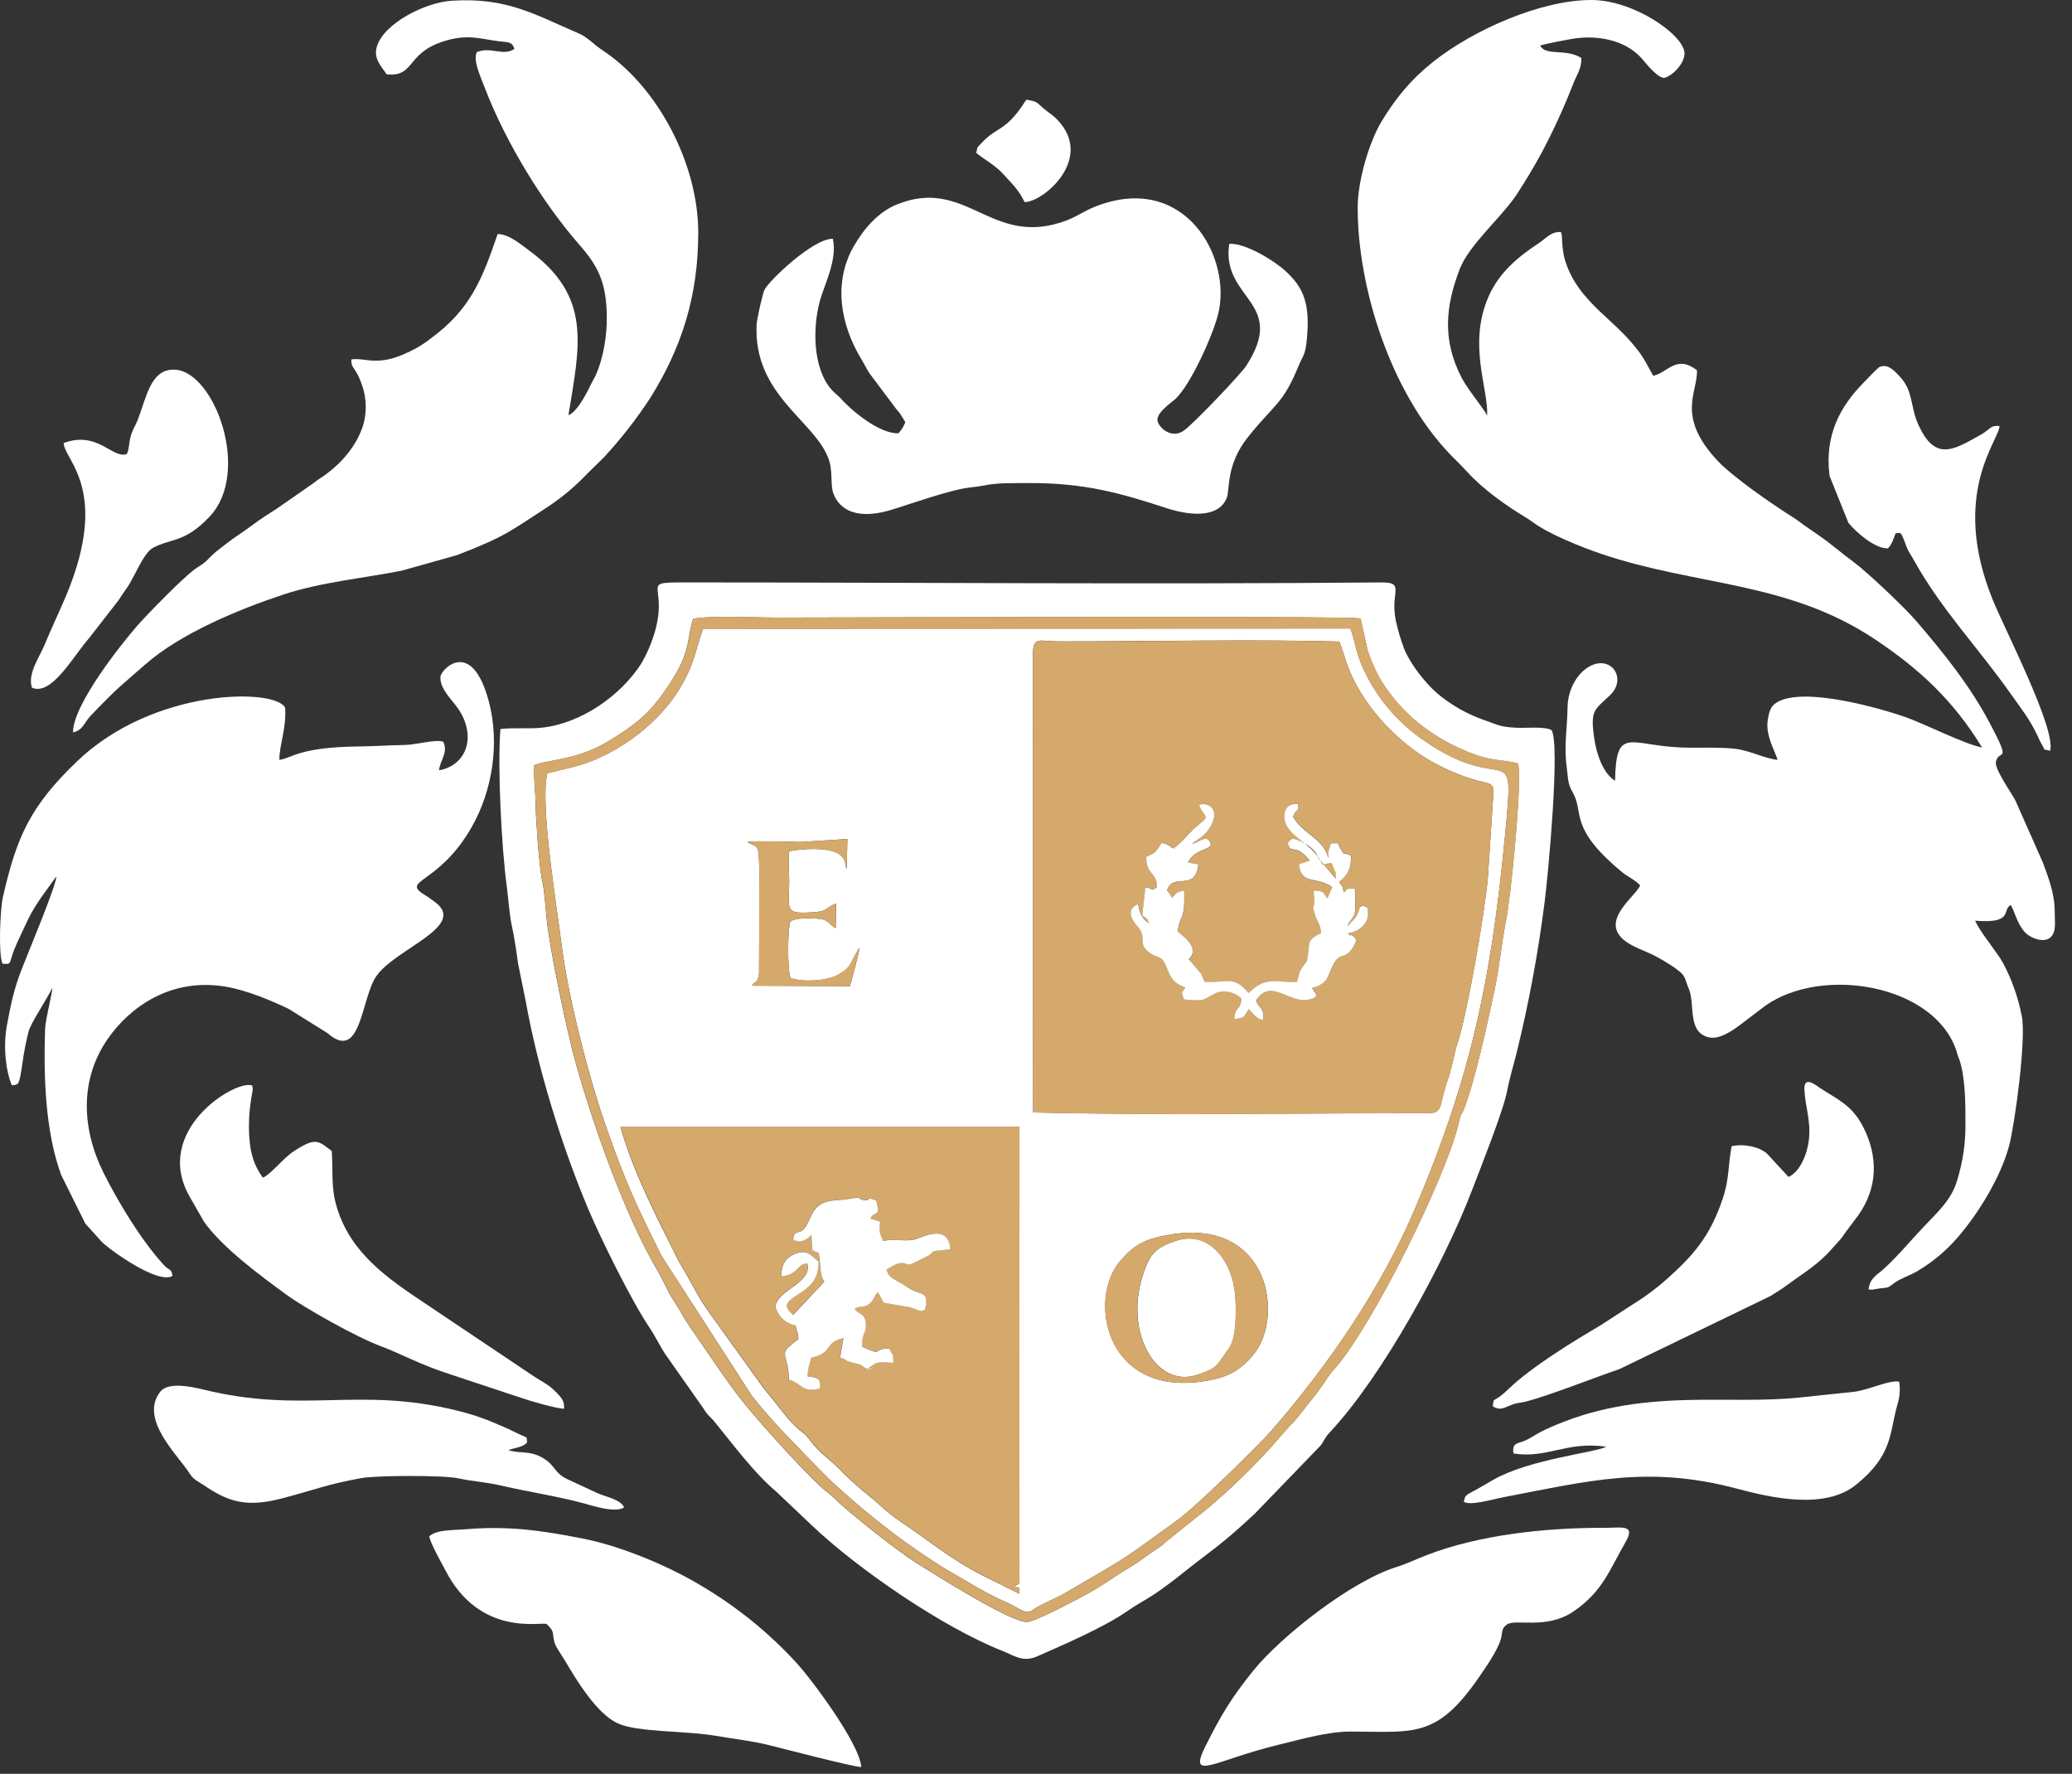 <svg width="118" height="101" viewBox="0 0 118 101" fill="none" xmlns="http://www.w3.org/2000/svg">
<rect x="0" y="0" width="118" height="101" fill="#333333" stroke="none"/>
<path fill-rule="evenodd" clip-rule="evenodd" d="M31.164 44.031C30.744 45.849 31.734 51.758 31.968 53.674C32.34 56.718 33.522 61.33 34.535 64.202C35.632 67.332 36.217 68.591 37.686 71.527L42.816 79.47C44.14 81.136 45.153 82.084 46.569 83.567C48.01 85.077 50.613 87.193 52.281 88.313C52.758 88.634 53.395 89.077 53.865 89.345C55.027 90.001 56.072 90.694 57.245 91.202C57.656 91.38 57.792 91.484 58.107 91.646C58.527 91.862 58.616 91.803 58.963 91.574C59.426 91.269 60.135 91.014 60.694 90.683C64.286 88.589 63.768 88.941 67.041 86.562C68.173 85.74 71.722 82.246 72.405 81.46C75.686 77.687 78.674 73.333 80.616 68.743C83.695 61.465 84.894 56.087 85.706 47.636C86.285 41.585 85.872 45.518 81.04 42.124C79.482 41.047 78.261 39.55 77.521 37.806C77.222 37.087 77.148 36.447 76.91 35.784L40.039 35.798C39.58 37.115 39.557 37.707 38.852 38.965C37.667 41.089 35.231 42.95 32.827 43.625L31.164 44.031ZM58.828 37.22C58.828 36.202 59.246 36.52 60.32 36.521C65.357 36.521 71.53 36.394 76.276 36.529C76.504 37.119 76.614 37.59 76.828 38.121C77.728 40.357 79.82 42.529 81.963 43.593C84.607 44.905 85.005 44.285 85.061 45.063C85.062 45.154 85.057 45.245 85.043 45.335C85.025 45.547 85.006 45.7 85 45.936L84.733 49.971C84.553 52.03 83.535 57.87 82.988 59.443C82.812 59.952 82.779 60.531 82.385 61.681C81.953 62.944 82.181 63.377 81.36 63.377C74.169 63.377 65.903 63.514 58.836 63.337L58.828 37.22ZM42.564 47.932C43.344 47.867 44.76 47.925 45.603 47.94L48.258 47.771L48.22 49.485C48.041 49.065 48.255 49.125 47.929 48.756C47.397 48.153 45.521 48.347 44.945 48.468C44.873 49.022 44.945 49.629 44.945 50.197C44.945 51.864 44.597 52.071 46.472 51.929C47.117 51.881 47.072 51.639 47.617 51.443L47.594 52.849C47.085 52.55 47.247 52.353 46.478 52.298C46.01 52.265 45.343 52.265 45.022 52.455C44.847 52.814 44.833 55.211 45.022 55.691C45.773 55.946 47.098 55.836 47.676 55.531C48.566 55.062 48.411 54.767 48.938 53.964C48.956 54.151 48.513 55.775 48.398 56.149L42.812 56.125C42.999 55.809 43.138 56.063 43.229 55.433L43.247 49.542C43.192 47.883 43.177 48.35 42.564 47.932ZM58.051 90.748L55.928 89.688C54.106 88.754 52.929 87.736 51.322 86.66C50.473 86.093 50.06 85.621 49.579 85.245C48.874 84.684 48.206 84.077 47.581 83.428L46.767 82.716C46.038 82.022 46.112 81.846 45.675 81.534C45.158 81.165 44.592 80.427 44.21 79.933C43.918 79.552 43.757 79.386 43.479 79.032L40.425 74.781C39.848 73.984 39.581 73.432 39.115 72.6L38.835 72.123C38.718 71.924 38.694 71.896 38.564 71.636C38.363 71.236 38.239 70.976 38.055 70.618C37.037 68.582 35.957 66.376 35.334 64.166H58.055L58.043 90.169C57.968 90.209 57.824 90.283 57.757 90.325C58.178 90.494 57.997 90.204 58.051 90.748ZM66.82 70.271C72.292 69.446 73.171 75.009 71.362 77.154C70.522 78.149 69.766 78.475 68.435 78.663C62.898 79.444 61.945 73.898 63.814 71.776C64.634 70.84 65.237 70.509 66.82 70.271Z" fill="white"/>
<path fill-rule="evenodd" clip-rule="evenodd" d="M77.32 11.829C77.32 16.439 79.229 22.346 82.526 25.808C82.884 26.189 83.195 26.468 83.553 26.863C84.444 27.85 85.803 28.819 86.998 29.527L87.252 29.702C88.171 30.399 90.052 31.15 91.197 31.538C96.597 33.368 101.774 33.084 106.738 36.374C109.264 38.051 111.235 39.864 112.879 42.561C111.826 42.357 109.621 41.208 108.406 40.791C107.191 40.373 102.657 39.033 101.153 40.017C100.829 40.23 100.75 40.536 100.678 40.966C100.533 41.846 101.028 42.631 101.237 43.267C100.473 43.184 99.681 42.736 98.791 42.631C97.864 42.528 96.713 42.599 95.752 42.561C92.789 42.443 92.037 41.306 91.977 44.454C91.293 44.041 90.935 42.934 90.817 42.191C90.535 40.423 90.776 40.455 91.69 39.584C92.662 38.658 91.792 37.306 90.579 37.913C89.823 38.295 89.286 39.267 89.272 40.269C89.254 41.502 89.057 42.465 89.224 43.683C89.319 44.389 89.267 44.597 89.575 45.135C90.228 46.274 89.304 47.117 92.367 49.648C92.749 49.967 92.995 50.007 93.409 50.411C93.126 51.076 91.041 52.447 92.57 53.593C93.014 53.929 93.689 54.139 94.25 54.425C94.693 54.651 95.595 55.205 95.814 55.471C96.009 55.709 96.028 55.952 96.149 56.235C96.159 56.258 96.175 56.284 96.184 56.308C96.545 57.216 96.075 58.785 97.33 59.066C97.92 59.193 98.637 58.696 99.048 58.394L100.533 57.265C103.802 54.962 110.165 56.074 111.414 59.822C111.455 59.949 111.451 59.962 111.488 60.076L111.516 60.157L111.58 60.313C111.927 61.303 111.935 62.879 111.932 63.93C111.949 65.041 111.789 66.147 111.458 67.208C111.145 68.318 110.301 69.059 109.541 69.864C108.782 70.668 108.068 71.536 107.258 72.27C106.917 72.581 106.469 72.779 106.416 73.422C106.767 73.445 106.588 73.422 106.854 73.391L107.037 73.361C107.481 73.305 107.473 73.37 107.844 73.077C108.186 72.806 108.812 72.611 109.207 72.367C110.056 71.863 110.819 71.226 111.467 70.481C112.581 69.208 113.919 67.103 114.416 65.248C114.738 64.044 115.408 59.15 115.139 57.844C114.936 56.806 114.584 55.803 114.092 54.867C113.979 54.659 113.852 54.46 113.71 54.271C113.344 53.745 112.684 52.904 112.483 52.423C114.712 52.606 113.994 51.787 114.511 51.532C114.785 51.998 114.825 52.472 115.274 53.033C115.656 53.501 117.042 54.02 117.029 52.605C117.029 52.321 117.019 52.007 117.01 51.721C116.983 50.804 116.628 49.892 116.346 49.122L114.775 45.576C114.588 45.194 113.565 43.775 113.667 43.366C113.855 42.603 114.597 43.583 113.306 41.152C112.16 38.989 110.614 37.08 109.053 35.273C108.486 34.616 106.352 32.579 105.563 32C104.87 31.491 104.255 30.949 103.654 30.536C103.327 30.311 103.008 30.09 102.683 29.861C102.48 29.717 102.391 29.633 102.174 29.494C100.909 28.705 98.676 27.151 97.816 26.234C95.409 23.666 96.715 22.317 96.638 21.075C95.453 20.184 95.006 21.202 94.152 21.399C93.629 20.47 93.597 20.291 92.847 19.428C92.307 18.808 91.794 18.38 91.138 17.757C90.221 16.886 89.483 16.008 89.117 14.783C88.961 14.259 88.95 13.422 88.944 13.383L88.893 13.208C88.325 13.185 88.044 13.573 87.635 13.844C86.424 14.64 85.36 15.543 84.776 16.879C83.578 19.62 84.768 22.097 84.692 23.661C84.519 23.285 83.605 22.204 83.248 21.522C82.128 19.382 82.316 17.449 83.128 15.328C83.659 13.941 85.531 12.354 86.379 11.068C86.972 10.154 87.298 9.608 87.807 8.676C88.477 7.415 89.072 6.115 89.589 4.784C89.808 4.235 90.07 3.907 90.062 3.305C89.18 2.737 88.037 3.216 87.712 2.596C87.887 2.516 89.376 2.233 89.677 2.19C91.008 2 92.502 2.279 93.423 3.249C93.637 3.474 93.764 3.662 93.982 3.885C94.171 4.082 94.508 4.42 94.766 4.436C95.275 4.324 95.969 3.562 95.931 3.006C95.864 1.966 93.035 0 90.627 0C87.769 0 83.916 1.681 81.581 3.548C80.344 4.537 79.513 5.555 78.698 6.882C78.008 8.017 77.32 10.224 77.32 11.829Z" fill="white"/>
<path fill-rule="evenodd" clip-rule="evenodd" d="M58.828 37.225L58.839 63.343C65.903 63.52 74.169 63.384 81.363 63.384C82.184 63.384 81.956 62.949 82.387 61.687C82.781 60.542 82.815 59.953 82.991 59.449C83.539 57.875 84.556 52.036 84.735 49.977L85.002 45.942C85.002 45.705 85.028 45.554 85.046 45.341C85.059 45.251 85.065 45.16 85.064 45.069C85.006 44.291 84.609 44.911 81.966 43.599C79.823 42.535 77.731 40.363 76.83 38.127C76.616 37.598 76.507 37.126 76.279 36.535C71.532 36.394 65.358 36.535 60.322 36.528C59.248 36.528 58.831 36.203 58.831 37.226L58.828 37.225ZM68.282 45.828C68.912 45.612 69.664 46.224 68.683 47.432C68.413 47.766 67.992 47.901 67.909 48.069C68.46 47.875 68.79 47.472 68.969 48.132C68.751 48.443 68.067 48.366 67.657 49.113L68.249 49.229C68.079 50.821 66.816 49.639 66.468 50.7L66.65 50.934C66.65 50.944 66.741 51.103 66.757 51.129C67.033 50.827 67.02 50.778 67.449 50.728C67.496 52.522 67.208 52.039 67.067 53.038C67.43 53.347 68.379 54.022 67.693 54.636C67.715 54.659 67.752 54.657 67.764 54.7C67.777 54.743 67.818 54.747 67.834 54.762L68.429 55.485C68.439 55.51 68.448 55.54 68.459 55.565L68.611 55.918C69.934 55.99 70.265 55.536 71.118 56.554C72.038 55.653 72.444 55.918 73.843 55.941C74.042 55.496 73.865 55.484 74.298 54.915C74.457 54.706 74.425 54.809 74.467 54.546C74.612 53.678 74.366 53.571 75.231 53.146C75.22 52.637 74.976 52.465 74.859 52.001C74.742 51.536 74.844 51.686 74.859 51.378C74.874 51.07 74.816 51.162 74.816 50.742C75.391 50.742 75.318 50.77 75.588 51.163C75.603 51.143 75.622 51.084 75.627 51.1L75.874 50.531C74.999 49.873 74.116 50.46 73.976 49.223L74.518 49.042C74.544 49.033 74.57 49.021 74.593 49.005C73.721 47.94 73.532 48.733 73.342 48.024C73.563 47.722 73.597 47.66 74.267 48.024C74.938 48.388 74.954 48.581 75.082 48.866L76.077 50.019C76.136 49.615 75.957 49.51 75.854 49.129L75.304 49.205C74.847 48.044 73.244 47.618 73.159 46.591C73.109 45.989 73.381 45.747 73.938 45.755C73.983 46.339 73.876 45.896 73.646 46.489C74.167 47.463 75.403 47.735 75.654 48.854C75.654 48.762 75.654 48.505 75.666 48.446L75.803 48.01C76.427 48.01 76.096 47.949 76.362 48.329C76.728 48.851 76.29 48.431 76.941 48.697C76.984 49.387 76.766 49.842 76.278 50.195C76.453 50.556 76.442 50.288 76.532 50.81C76.899 50.511 76.514 50.607 77.169 50.566C77.169 50.906 77.234 51.666 77.169 51.937C77.082 52.329 76.726 52.534 76.787 52.717C77.077 52.286 77.113 52.474 77.372 51.904C77.522 51.576 77.286 51.712 77.659 51.551C77.913 51.73 77.913 51.516 77.923 52.043C77.936 52.634 77.263 53.126 76.737 53.115C76.765 53.136 76.815 53.115 76.831 53.157C76.945 53.469 76.831 53.12 77.006 53.248C77.18 53.375 77.374 53.45 77.058 53.941C76.518 54.785 76.31 53.976 75.776 55.267C75.636 55.607 75.58 55.809 75.297 56.007C75.125 56.122 74.932 56.2 74.729 56.237C74.879 56.542 75.283 56.756 74.511 56.91C73.398 57.133 72.393 55.657 71.539 56.952C71.681 57.379 71.913 57.334 71.948 57.731C71.997 58.29 71.959 57.898 71.882 58.067C71.417 57.897 71.403 57.676 71.119 57.456C70.854 57.918 70.864 57.965 70.297 58.007C70.39 57.172 70.65 57.6 70.708 56.842L70.443 56.641C70.089 56.433 69.602 56.349 69.197 56.567C68.365 57.013 68.606 56.979 67.439 56.901C67.241 56.361 67.323 56.574 67.514 56.218C66.886 55.988 66.699 55.731 66.478 55.147C66.127 54.224 65.969 54.684 65.332 54.117C64.823 53.668 65.307 53.328 64.831 52.791C64.41 52.316 64.131 51.802 64.798 51.469C64.823 51.492 64.839 51.524 64.844 51.558C64.897 51.965 65.089 52.358 65.448 52.563C65.321 52.228 65.313 52.281 65.056 52.119L65.234 50.523C65.84 50.584 65.411 50.787 65.897 50.513C65.906 49.607 65.279 49.844 65.288 48.775L65.561 48.648C65.882 48.495 65.928 48.315 66.166 47.988C66.566 48.058 66.302 48.019 66.54 48.116C67.567 48.55 66.007 48.037 66.868 48.27C67.274 48.007 67.675 47.445 68.063 47.124C68.884 46.434 68.738 46.628 68.398 46.051C68.268 45.852 68.359 45.97 68.281 45.826L68.282 45.828Z" fill="#D5A96B"/>
<path fill-rule="evenodd" clip-rule="evenodd" d="M25.002 43.861C25.078 43.248 25.527 42.867 25.25 42.24C24.89 42.066 23.671 42.411 23.039 42.418C22.157 42.43 21.364 42.492 20.42 42.502C16.995 42.541 16.625 43.175 15.91 43.266C15.9 42.44 16.32 41.477 16.238 40.298C15.682 39.168 8.757 39.169 4.403 43.335C1.698 45.917 0.942 47.678 0.162 51.093C0.018 51.722 -0.107 54.299 0.142 54.873C0.756 54.911 0.428 54.895 0.953 53.728C1.118 53.365 1.407 52.743 1.615 52.316C2.059 51.404 2.633 50.729 3.193 49.916C3.32 50.159 1.405 54.723 1.194 55.289C0.803 56.338 0.643 57.041 0.402 58.332C0.128 59.784 0.415 61.166 0.637 61.703C0.649 61.735 0.665 61.765 0.684 61.794C1.055 61.735 1.081 61.908 1.295 60.425C1.374 59.856 1.485 59.293 1.627 58.736C1.744 58.261 2.608 57.004 2.973 56.258C3.014 56.391 2.591 58.021 2.567 58.591C2.478 61.303 2.577 64.431 3.483 66.897L4.858 69.668L5.793 70.705C6.258 71.167 8.974 73.139 9.819 72.652C9.769 72.201 9.674 72.406 9.299 71.994C8.026 70.594 6.722 68.431 5.902 66.789C4.62 64.211 4.551 61.424 6.146 59.139C7.381 57.367 9.693 55.659 12.833 56.175C14.056 56.376 15.471 56.981 16.444 57.447L18.655 58.827C20.581 60.519 20.556 56.822 21.439 55.569C22.549 53.992 26.696 52.717 24.73 51.329C24.603 51.241 24.484 51.146 24.348 51.056L24.278 51.014C22.686 50.063 24.954 50.466 26.882 47.058C28.035 45.022 28.475 42.336 27.838 39.938C26.864 36.278 25.117 38.109 25.085 38.531C25.033 39.222 25.746 39.839 26.103 40.366C27.145 41.913 26.587 43.575 25.008 43.858" fill="white"/>
<path fill-rule="evenodd" clip-rule="evenodd" d="M22.016 4.229C23.606 4.402 23.128 3.083 25.141 2.394C26.541 1.913 27.248 2.191 28.385 2.348C28.909 2.42 29.148 2.335 29.296 2.782C28.67 3.228 27.936 2.629 27.149 2.971C26.953 3.48 27.299 4.198 27.626 5.046C28.811 8.124 30.924 11.571 32.96 13.894C34.058 15.146 34.535 16.057 34.558 18.041C34.571 19.186 34.331 20.459 33.945 21.322C33.843 21.551 33.732 21.723 33.644 21.901C33.39 22.435 32.881 23.428 32.372 23.645C33.023 19.636 33.721 16.877 30.103 14.24C29.668 13.923 28.996 13.334 28.34 13.324C27.485 15.834 26.8 17.629 24.507 19.289C24.132 19.585 23.724 19.835 23.291 20.035C21.467 20.926 20.816 20.33 20.005 20.469C20.005 21.094 20.248 20.758 20.681 22.123C20.875 22.799 20.878 23.516 20.688 24.194C20.299 25.412 19.442 26.357 18.59 26.986C18.304 27.196 18.146 27.272 17.885 27.486L15.764 28.962C15.228 29.301 14.85 29.541 14.336 29.925C13.822 30.31 13.344 30.594 12.867 30.973C12.583 31.199 12.454 31.278 12.203 31.5C11.786 31.869 11.812 31.959 11.256 32.299C10.572 32.716 8.353 35.016 7.82 35.624C6.861 36.725 4.156 40.135 4.156 41.7C4.744 41.573 4.764 41.167 5.183 40.73C6.817 39.032 6.784 39.144 8.272 37.834C10.276 36.069 13.6 34.691 16.162 33.844C18.255 33.15 20.878 32.891 22.875 32.493L26.043 31.603C28.879 30.499 29.039 30.249 31.22 28.843C32.02 28.312 32.757 27.692 33.418 26.996L34.407 26.024C35.373 24.977 36.252 23.852 37.032 22.659C38.807 19.817 39.767 16.877 39.765 13.242C39.765 9.376 37.502 4.957 34.293 2.848C33.772 2.504 33.495 2.134 32.95 1.9C30.444 0.822 28.87 -0.152 25.756 0.039C24.222 0.127 21.866 1.326 21.463 2.647C21.248 3.353 21.733 3.782 22.014 4.229" fill="white"/>
<path fill-rule="evenodd" clip-rule="evenodd" d="M51.557 24.036C51.47 24.273 51.336 24.489 51.162 24.672C50.039 24.702 48.404 23.299 47.854 22.654L47.622 22.444C46.299 21.342 46.222 18.779 46.71 17.068C46.95 16.221 47.702 14.75 47.431 13.597C46.346 13.553 43.799 15.964 43.537 16.504C43.426 16.73 43.105 18.168 43.089 18.47C42.892 22.436 46.313 23.91 47.161 26.053C47.457 26.804 47.271 27.58 47.459 28.089C47.944 29.376 49.324 29.457 50.711 29.044C51.668 28.759 54.078 27.891 55.202 27.762C55.638 27.713 55.865 27.676 56.235 27.607C56.871 27.487 57.91 27.509 58.581 27.505C61.774 27.491 63.828 28.079 66.454 28.939C67.481 29.276 69.356 29.621 69.864 28.346C70.05 27.881 69.8 26.471 71.082 24.871C72.617 22.962 73.052 23.024 73.946 20.852C74.243 20.132 74.371 20.257 74.455 18.92C74.574 17.096 74.123 16.27 73.196 15.421C72.525 14.807 70.878 13.817 70.004 13.882C69.529 17.064 73.356 17.162 70.967 20.837C70.677 21.284 68.066 24.036 67.442 24.501C66.76 25.01 66.043 24.404 65.927 23.992C65.799 23.526 66.69 22.951 66.945 22.71C67.813 21.891 69.043 19.155 69.363 17.928C70.205 14.679 67.474 9.739 62.352 11.771C61.716 12.026 61.396 12.303 60.732 12.554C56.458 14.164 55.088 10.039 51.095 11.634C50.004 12.069 49.196 13.034 48.636 13.996C47.419 16.097 47.873 18.516 49.068 20.473C49.214 20.712 49.333 20.969 49.509 21.245L51.041 23.288C51.13 23.384 51.212 23.486 51.287 23.593L51.557 24.036Z" fill="white"/>
<path fill-rule="evenodd" clip-rule="evenodd" d="M28.499 41.505C28.324 43.738 28.569 48.277 28.852 50.4C28.935 51.025 29.021 52.165 29.147 52.706C29.273 53.246 29.427 54.268 29.501 54.849L29.936 56.984C30.616 60.808 31.99 65.256 33.499 68.833C34.231 70.564 35.972 74.085 36.987 75.589C37.332 76.098 37.596 76.68 37.926 77.158L40.045 80.171C40.125 80.305 40.215 80.433 40.314 80.553L40.635 80.88C41.731 82.218 42.925 83.857 44.218 84.94L46.23 86.849C48.916 89.394 53.718 92.667 57.079 93.996C57.823 94.292 58.258 94.666 59.078 94.305C60.522 93.668 62.884 92.65 64.159 91.759C64.741 91.352 65.184 91.138 65.773 90.75C66.076 90.55 66.842 89.987 67.213 89.684C68.955 88.284 69.453 88.065 71.46 86.186L75.209 82.305C75.414 82.04 75.409 81.898 75.747 81.536C78.755 78.327 82.284 71.844 83.851 67.718C84.268 66.62 85.621 63.245 85.837 62.088C85.972 61.372 86.199 60.648 86.364 59.978C87.066 57.131 87.602 54.246 87.969 51.336C88.144 50.019 88.872 42.367 88.357 41.566C87.934 41.351 86.957 41.463 86.371 41.438C85.452 41.39 85.352 41.295 84.631 41.038C83.612 40.696 82.666 40.166 81.843 39.475C81.173 38.889 80.351 37.85 79.982 36.987C79.777 36.442 79.611 35.883 79.486 35.315C79.158 33.688 80.066 33.151 78.64 33.162C65.615 33.28 51.99 33.162 38.898 33.162C36.332 33.162 38.158 33.289 37.23 36.184C37.055 36.734 36.821 37.263 36.533 37.763C35.323 39.65 33.069 41.189 30.87 41.431C30.095 41.516 29.272 41.416 28.499 41.51V41.505ZM30.398 43.588C30.93 43.27 32.74 43.333 34.514 42.282C36.343 41.193 37.186 40.501 38.395 38.517C39.328 36.989 39.129 36.285 39.471 35.237C40.419 35.035 43.064 35.166 44.186 35.166C47.408 35.166 76.708 35.055 77.482 35.216L77.881 37.01C78.052 37.536 78.267 38.047 78.525 38.537C79.034 39.412 79.678 40.202 80.434 40.876C81.226 41.575 82.118 42.152 83.08 42.589C84.949 43.454 85.454 43.182 86.454 43.48C86.687 44.636 86.034 51.093 85.761 52.447C85.506 53.736 85.379 55.151 85.084 56.504C84.726 58.159 83.992 61.608 83.348 63.203C83.338 63.227 83.324 63.254 83.314 63.277C83.304 63.3 83.287 63.325 83.277 63.347C83.267 63.368 83.25 63.394 83.24 63.416C83.178 63.543 83.24 63.346 83.141 63.642C83.11 63.732 83.064 63.981 83.034 64.1C82.293 67.068 78.274 75.299 76.035 77.904C75.99 77.955 75.943 77.997 75.876 78.077C75.524 78.504 75.272 79.01 74.631 79.77C74.249 80.226 74.033 80.591 73.552 81.085C73.233 81.413 72.816 81.913 72.421 82.358C71.283 83.618 70.061 84.799 68.763 85.893L66.404 87.781C66.277 87.886 66.218 87.953 66.109 88.036L65.396 88.523C64.537 89.174 63.893 89.481 63.223 89.951C62.744 90.277 62.248 90.578 61.737 90.851C61.219 91.131 58.909 92.36 58.475 92.354C57.491 92.34 53.209 89.63 52.168 88.978C51.15 88.341 48.339 86.135 47.481 85.276C47.209 85.002 47.087 84.964 46.832 84.728C45.989 83.95 45.114 83.004 44.466 82.297C41.763 79.344 41.513 78.75 39.265 75.513C38.97 75.088 38.71 74.571 38.348 74.022C37.985 73.474 37.839 73.016 37.475 72.396C35.566 69.184 33.709 63.87 32.742 60.355C32.271 58.643 31.328 54.156 31.139 52.388C31.084 51.879 30.996 50.606 30.884 50.175C30.709 49.473 30.521 46.679 30.502 45.848C30.5 45.117 30.389 44.129 30.397 43.584L30.398 43.588Z" fill="white"/>
<path fill-rule="evenodd" clip-rule="evenodd" d="M58.051 90.748C57.997 90.204 58.178 90.493 57.764 90.309C57.832 90.267 57.976 90.194 58.051 90.152L58.062 64.15H35.342C35.965 66.358 37.05 68.563 38.063 70.602C38.243 70.963 38.367 71.223 38.572 71.62C38.699 71.874 38.726 71.907 38.843 72.106L39.123 72.583C39.59 73.417 39.856 73.968 40.432 74.764L43.486 79.016C43.765 79.37 43.925 79.538 44.218 79.917C44.6 80.411 45.166 81.149 45.683 81.518C46.119 81.83 46.045 82.005 46.775 82.7L47.59 83.418C48.215 84.067 48.883 84.674 49.588 85.235C50.068 85.617 50.479 86.082 51.33 86.65C52.938 87.725 54.115 88.745 55.937 89.677L58.051 90.748ZM49.571 69.38L50.12 69.548C50.045 70.046 50.063 70.184 50.291 70.646C50.968 70.519 51.459 70.683 52.02 70.581C52.352 70.522 54.023 69.556 54.106 71.116C52.821 71.303 53.289 71.125 52.93 71.453L51.897 71.962C51.53 72.035 51.693 71.92 51.364 71.909C51.012 71.896 50.697 72.149 50.473 72.284C50.657 72.841 50.9 72.754 51.703 73.302C52.394 73.774 52.958 73.429 52.664 74.575C52.239 74.74 52.315 74.482 51.498 74.372L50.306 74.165L49.985 73.576C49.709 73.83 49.817 73.942 49.54 74.192C49.209 74.491 49.031 74.311 48.666 74.501C48.863 74.85 49.27 74.708 49.302 75.378C49.335 75.967 49.04 75.879 49.1 76.682C50.395 77.254 49.569 76.771 50.639 76.774C50.816 77.229 50.871 76.926 50.862 77.588C50.199 77.567 50.018 77.493 49.688 77.723C48.621 78.466 50.474 77.469 49.414 77.95C49.032 77.801 49.159 77.731 48.862 77.657C47.686 77.359 48.512 77.514 47.837 77.285L48.024 76.184C46.919 76.403 47.45 77.033 46.202 77.288C46.075 77.631 45.997 77.99 45.97 78.356C46.542 78.445 46.753 78.428 46.675 79.058C45.626 79.32 45.657 78.749 44.92 78.549C44.909 76.918 44.157 77.196 45.456 76.243C45.456 75.885 45.376 75.849 45.298 75.453C45.025 75.407 44.77 75.282 44.566 75.094C44.363 74.905 44.219 74.66 44.153 74.39C44.23 73.452 46.252 73.06 45.973 71.941C45.409 71.89 45.427 72.618 44.503 72.649C44.46 72.049 44.728 71.611 45.231 71.396C45.975 71.079 46.24 71.523 46.608 71.829C46.619 72.885 46.087 73.279 45.312 73.779C44.667 74.197 44.647 74.389 45.16 74.867L46.934 72.973C46.804 72.752 46.728 72.503 46.714 72.247C46.686 71.954 46.674 71.701 46.617 71.337C46.486 71.286 46.359 71.226 46.235 71.159L46.202 70.304C45.992 70.55 45.576 70.813 45.162 70.575C45.237 69.794 45.556 70.55 46.015 69.582C46.258 69.073 46.346 68.774 46.803 68.52C47.206 68.295 47.916 68.338 48.387 68.248C49.129 68.105 48.769 68.248 49.138 68.314C49.726 68.417 49.182 68.059 49.886 68.355C50.181 69.365 49.78 68.918 49.571 69.38Z" fill="#D5A96B"/>
<path fill-rule="evenodd" clip-rule="evenodd" d="M24.448 87.475C24.496 87.857 25.155 89.002 25.359 89.399C27.33 93.236 30.822 92.326 31.132 92.468C31.641 92.963 31.412 92.945 31.584 93.539C31.65 93.766 32.045 94.333 32.184 94.568C32.853 95.704 33.985 97.57 35.175 98.122C36.31 98.649 39.018 98.525 40.878 98.852C41.735 99.003 42.845 99.132 43.689 99.338C44.495 99.535 48.593 100.61 49.05 100.61C48.962 99.283 46.174 95.547 45.312 94.629C43.763 92.951 41.98 91.505 40.017 90.337C38.25 89.251 35.46 88.046 33.18 87.601C31.817 87.334 30.366 87.08 28.927 87.02C28.137 86.986 27.345 87.002 26.556 87.069C25.893 87.135 24.879 87.069 24.448 87.474" fill="white"/>
<path fill-rule="evenodd" clip-rule="evenodd" d="M76.891 98.592C80.482 98.592 81.789 99.017 84.193 95.547C84.584 94.983 85.281 93.992 85.476 93.317C85.579 92.956 85.484 92.724 85.825 92.491C86.309 92.158 88.058 92.791 89.576 91.775C91.284 90.629 91.691 89.324 92.582 87.789C93.17 86.771 92.335 86.996 91.392 86.992C87.987 86.978 84.216 87.397 81.25 88.545C80.699 88.759 80.076 89.054 79.523 89.225C76.939 90.03 72.928 93.19 71.363 95.136C70.114 96.689 69.531 97.663 68.653 99.42C67.622 101.483 69.168 100.223 72.822 99.341C74.029 99.05 75.584 98.593 76.894 98.593" fill="white"/>
<path fill-rule="evenodd" clip-rule="evenodd" d="M30.397 43.584C30.389 44.129 30.5 45.117 30.511 45.842C30.525 46.67 30.711 49.465 30.893 50.168C31.001 50.6 31.089 51.873 31.148 52.381C31.337 54.151 32.28 58.639 32.751 60.349C33.718 63.87 35.57 69.178 37.484 72.39C37.853 73.01 37.993 73.468 38.357 74.016C38.721 74.565 38.98 75.081 39.274 75.506C41.522 78.745 41.772 79.338 44.475 82.29C45.123 82.998 46.002 83.945 46.841 84.722C47.095 84.958 47.223 84.996 47.49 85.269C48.346 86.128 51.156 88.331 52.177 88.971C53.218 89.624 57.5 92.333 58.483 92.347C58.917 92.354 61.23 91.126 61.746 90.844C62.257 90.571 62.753 90.271 63.231 89.945C63.903 89.474 64.546 89.167 65.405 88.517L66.118 88.03C66.227 87.952 66.284 87.885 66.413 87.775L68.772 85.887C70.07 84.792 71.292 83.611 72.43 82.351C72.824 81.909 73.24 81.41 73.561 81.079C74.042 80.585 74.256 80.22 74.64 79.764C75.276 79.001 75.531 78.492 75.885 78.07C75.952 77.989 75.999 77.943 76.044 77.897C78.287 75.298 82.306 67.06 83.043 64.094C83.073 63.973 83.119 63.726 83.15 63.636C83.248 63.339 83.186 63.543 83.249 63.409C83.259 63.388 83.277 63.362 83.286 63.341C83.295 63.319 83.312 63.292 83.323 63.271C83.333 63.249 83.347 63.22 83.357 63.197C84.001 61.602 84.735 58.147 85.093 56.498C85.385 55.145 85.509 53.73 85.77 52.441C86.043 51.087 86.696 44.63 86.463 43.473C85.462 43.178 84.958 43.449 83.088 42.583C82.127 42.146 81.235 41.569 80.443 40.87C79.687 40.196 79.043 39.406 78.534 38.531C78.276 38.041 78.061 37.53 77.89 37.004L77.49 35.209C76.717 35.049 47.417 35.16 44.195 35.16C43.073 35.16 40.427 35.032 39.48 35.231C39.138 36.278 39.337 36.983 38.404 38.51C37.188 40.498 36.352 41.183 34.522 42.276C32.748 43.331 30.938 43.265 30.407 43.581L30.397 43.584ZM31.171 44.035L32.825 43.629C35.229 42.954 37.66 41.092 38.849 38.968C39.554 37.705 39.577 37.119 40.036 35.802L76.908 35.788C77.146 36.451 77.221 37.091 77.519 37.81C78.259 39.554 79.479 41.051 81.037 42.128C85.873 45.522 86.283 41.589 85.704 47.64C84.895 56.09 83.698 61.467 80.613 68.746C78.671 73.337 75.683 77.691 72.403 81.464C71.719 82.25 68.17 85.744 67.039 86.566C63.767 88.945 64.284 88.593 60.691 90.687C60.132 91.013 59.419 91.269 58.961 91.578C58.611 91.808 58.523 91.868 58.104 91.65C57.79 91.487 57.654 91.383 57.243 91.206C56.069 90.697 55.026 90.005 53.863 89.349C53.392 89.083 52.756 88.638 52.279 88.317C50.61 87.197 48.008 85.081 46.566 83.57C45.151 82.088 44.138 81.14 42.813 79.474L37.684 71.531C36.215 68.596 35.633 67.331 34.533 64.212C33.514 61.34 32.337 56.728 31.966 53.684C31.734 51.763 30.744 45.856 31.164 44.031L31.171 44.035Z" fill="#D5A96B"/>
<path fill-rule="evenodd" clip-rule="evenodd" d="M32.127 80.208C32.11 79.791 32.127 79.699 31.505 79.11C31.2 78.82 30.804 78.625 30.468 78.409L24.204 74.21C22.032 72.763 19.985 71.353 19.189 68.763C18.839 67.618 18.977 66.829 18.895 65.541C18.111 64.936 17.98 64.738 16.715 65.56C16.162 65.92 15.377 66.905 14.97 67.055C14.486 66.387 14.257 65.732 14.194 64.697C14.103 63.17 14.401 62.219 14.392 61.978C14.392 61.956 14.38 61.911 14.379 61.894C14.377 61.864 14.371 61.835 14.361 61.807C13.432 61.442 8.675 64.352 10.785 68.106L11.623 69.571C12.67 71.05 14.88 72.67 16.304 73.713C17.322 74.455 20.263 76.12 21.662 76.64C22.914 77.111 23.851 77.672 25.625 78.247L29.778 79.624C30.17 79.76 31.68 80.203 32.122 80.21" fill="white"/>
<path fill-rule="evenodd" clip-rule="evenodd" d="M101.856 67.012L100.636 65.691C100.22 65.309 99.338 65.103 98.614 65.263C98.408 66.369 98.487 67.147 98.105 68.258C97.491 70.091 96.685 71.224 95.275 72.507C94.579 73.167 93.818 73.754 93.003 74.258L91.148 75.463C89.652 76.336 87.203 77.84 85.93 79.067C84.938 80.025 85.104 79.441 85.013 80.062C85.461 80.389 85.77 80.076 86.239 79.935C86.521 79.852 86.635 79.872 86.89 79.807C88.218 79.461 90.912 78.401 92.234 77.95L100.818 73.798C101.225 73.544 101.415 73.437 101.809 73.145C102.855 72.372 103.542 72.017 104.436 70.982C104.563 70.836 104.676 70.728 104.801 70.575C104.956 70.389 105.012 70.284 105.123 70.137L105.823 69.204C106.955 67.612 106.961 65.837 106.108 64.165C105.46 62.892 104.596 62.581 103.628 61.933C103.415 61.792 102.725 61.228 102.76 62.022C102.806 63.04 103.142 63.797 103.014 64.912C102.92 65.729 102.505 66.724 101.855 67.013" fill="white"/>
<path fill-rule="evenodd" clip-rule="evenodd" d="M35.544 85.84C35.37 85.367 34.446 85.219 33.994 85.002C33.396 84.715 32.948 84.526 32.3 84.217C31.571 83.871 31.635 83.453 30.954 83.037C30.163 82.556 29.629 82.79 28.956 82.569C29.367 82.407 29.745 82.426 30.021 82.132C29.942 81.69 30.203 81.99 29.23 81.496C28.848 81.305 28.642 81.23 28.247 81.057C27.529 80.744 26.783 80.496 26.02 80.314C20.396 78.924 17.301 80.526 11.558 79.113C10.864 78.942 9.562 78.68 9.126 79.24C7.907 80.817 10.15 82.86 10.806 83.909C11.023 84.256 11.29 84.352 11.578 84.545C13.05 85.553 14.084 85.834 16.084 85.309C17.993 84.807 18.603 84.521 20.564 84.163C21.454 84.002 25.282 83.989 26.115 84.175C26.878 84.346 27.713 84.39 28.545 84.586C29.971 84.921 31.812 85.206 33.218 85.59C33.779 85.743 35.02 86.156 35.546 85.831" fill="white"/>
<path fill-rule="evenodd" clip-rule="evenodd" d="M86.187 82.756C88.105 83.07 89.21 82.042 91.478 82.374C90.873 82.709 87.103 83.074 85.028 84.264C84.747 84.426 84.441 84.614 84.126 84.786C83.376 85.193 83.465 85.12 83.362 85.507C83.744 85.748 84.929 85.38 85.697 85.234C90.473 84.326 93.854 83.419 98.913 84.76C100.822 85.269 103.903 85.986 105.69 84.548C107.83 82.827 107.589 81.581 108.066 79.948C108.194 79.533 108.225 79.095 108.158 78.666C107.557 78.567 106.376 79.164 105.554 79.25C104.564 79.353 103.61 79.449 102.568 79.563C100.511 79.788 98.316 79.66 96.188 79.711C93.236 79.781 90.709 80.157 88.044 81.379C87.61 81.578 87.338 81.776 86.988 81.962C86.479 82.229 86.097 82.078 86.19 82.752" fill="white"/>
<path fill-rule="evenodd" clip-rule="evenodd" d="M107.517 31.226C107.78 30.932 107.785 30.776 107.961 30.355C108.227 30.396 108.204 30.1 108.55 31.059C108.69 31.441 108.792 31.524 109.006 31.913C110.526 34.662 112.733 36.977 114.511 39.507C115.09 40.33 115.594 40.945 116.038 41.893C116.094 42.014 116.165 42.187 116.246 42.327C116.559 42.855 116.276 42.598 116.755 42.749C117.1 41.496 114.176 35.858 113.471 34.114C111.037 28.085 113.885 25.036 113.869 24.254C113.488 24.237 113.432 24.3 113.202 24.477C113.04 24.612 112.862 24.729 112.673 24.824C111.146 25.697 110.172 26.203 109.246 24.175C108.792 23.18 108.964 22.281 108.228 21.481C107.931 21.156 107.528 20.675 107.034 20.898C106.938 20.941 106.24 21.674 106.085 21.835C104.856 23.1 103.885 24.731 104.194 27.101L105.268 29.773C105.731 30.33 106.784 31.248 107.515 31.222" fill="white"/>
<path fill-rule="evenodd" clip-rule="evenodd" d="M7.216 25.858C6.38 26.126 5.584 24.513 3.627 25.222C3.627 26.203 6.473 27.957 3.51 34.505C3.182 35.25 2.853 35.956 2.545 36.703C2.253 37.412 1.554 38.358 1.82 39.157C2.939 39.629 4.122 37.431 5.054 36.357L6.728 34.208C6.904 33.953 7.003 33.783 7.211 33.496C7.654 32.887 8.163 31.479 8.719 31.188C9.777 30.633 10.522 30.917 11.945 29.406C14.32 26.883 12.211 21.144 9.954 21.048C8.554 20.99 8.348 22.648 7.818 23.967C7.69 24.278 7.563 24.429 7.449 24.826C7.321 25.249 7.379 25.547 7.216 25.857" fill="white"/>
<path fill-rule="evenodd" clip-rule="evenodd" d="M49.571 69.38C49.781 68.918 50.181 69.365 49.895 68.362C49.191 68.062 49.735 68.424 49.147 68.321C48.774 68.257 49.138 68.113 48.396 68.255C47.925 68.346 47.215 68.302 46.812 68.528C46.356 68.782 46.268 69.079 46.024 69.59C45.563 70.557 45.245 69.803 45.171 70.583C45.585 70.826 46.002 70.557 46.211 70.312L46.244 71.167C46.367 71.234 46.495 71.293 46.626 71.345C46.683 71.709 46.694 71.962 46.722 72.255C46.737 72.511 46.812 72.759 46.943 72.98L45.169 74.875C44.66 74.397 44.676 74.203 45.321 73.787C46.096 73.287 46.628 72.896 46.617 71.836C46.248 71.533 45.981 71.085 45.24 71.403C44.737 71.617 44.469 72.055 44.512 72.657C45.436 72.625 45.418 71.894 45.982 71.948C46.262 73.068 44.239 73.46 44.162 74.398C44.228 74.668 44.372 74.912 44.575 75.101C44.779 75.29 45.033 75.415 45.307 75.46C45.385 75.856 45.47 75.893 45.465 76.251C44.166 77.204 44.917 76.925 44.929 78.557C45.66 78.754 45.635 79.32 46.684 79.066C46.762 78.437 46.551 78.452 45.979 78.363C46.006 77.998 46.084 77.639 46.211 77.296C47.458 77.041 46.926 76.411 48.033 76.192L47.846 77.293C48.522 77.522 47.696 77.367 48.871 77.665C49.163 77.738 49.045 77.807 49.423 77.957C50.483 77.481 48.63 78.474 49.697 77.731C50.027 77.5 50.206 77.573 50.871 77.596C50.88 76.934 50.825 77.237 50.648 76.781C49.578 76.781 50.404 77.261 49.109 76.69C49.049 75.888 49.344 75.975 49.311 75.385C49.274 74.716 48.865 74.857 48.675 74.509C49.037 74.319 49.218 74.498 49.549 74.199C49.825 73.945 49.717 73.834 49.994 73.583L50.315 74.173L51.507 74.38C52.324 74.49 52.248 74.749 52.673 74.582C52.967 73.437 52.402 73.788 51.712 73.31C50.91 72.761 50.666 72.849 50.482 72.292C50.711 72.157 51.025 71.91 51.372 71.916C51.702 71.928 51.539 72.044 51.906 71.97L52.939 71.461C53.297 71.131 52.828 71.309 54.115 71.124C54.032 69.563 52.361 70.529 52.029 70.589C51.468 70.69 50.977 70.52 50.3 70.654C50.072 70.189 50.054 70.053 50.129 69.556L49.571 69.38Z" fill="white"/>
<path fill-rule="evenodd" clip-rule="evenodd" d="M68.682 47.431C69.663 46.223 68.911 45.611 68.281 45.826C68.359 45.97 68.268 45.852 68.39 46.059C68.73 46.636 68.876 46.441 68.056 47.132C67.674 47.459 67.267 48.023 66.861 48.277C65.998 48.044 67.559 48.557 66.532 48.123C66.296 48.023 66.558 48.063 66.158 47.996C65.92 48.323 65.875 48.505 65.554 48.655L65.28 48.782C65.27 49.851 65.899 49.615 65.89 50.521C65.404 50.794 65.833 50.592 65.227 50.531L65.049 52.127C65.303 52.288 65.311 52.236 65.441 52.571C65.082 52.366 64.89 51.973 64.836 51.566C64.832 51.532 64.815 51.5 64.79 51.476C64.124 51.81 64.409 52.324 64.823 52.799C65.299 53.336 64.823 53.675 65.325 54.125C65.961 54.692 66.121 54.231 66.47 55.154C66.692 55.738 66.88 55.994 67.506 56.226C67.315 56.582 67.234 56.369 67.431 56.909C68.598 56.987 68.357 57.021 69.19 56.574C69.594 56.357 70.08 56.447 70.435 56.648L70.7 56.849C70.643 57.613 70.383 57.18 70.289 58.015C70.859 57.974 70.847 57.925 71.111 57.464C71.395 57.684 71.408 57.904 71.875 58.075C71.951 57.905 71.989 58.297 71.941 57.739C71.906 57.337 71.674 57.386 71.531 56.96C72.385 55.664 73.39 57.141 74.504 56.918C75.275 56.764 74.872 56.551 74.721 56.245C74.924 56.208 75.118 56.13 75.289 56.014C75.574 55.818 75.629 55.616 75.769 55.275C76.302 53.982 76.511 54.791 77.05 53.949C77.365 53.458 77.185 53.395 76.998 53.255C76.811 53.115 76.938 53.477 76.824 53.165C76.808 53.122 76.757 53.144 76.73 53.123C77.255 53.133 77.928 52.642 77.916 52.05C77.904 51.523 77.908 51.737 77.651 51.559C77.278 51.719 77.515 51.583 77.365 51.912C77.11 52.48 77.069 52.293 76.779 52.725C76.719 52.54 77.076 52.337 77.161 51.945C77.221 51.674 77.161 50.914 77.161 50.574C76.511 50.615 76.896 50.518 76.525 50.817C76.438 50.294 76.45 50.563 76.27 50.203C76.757 49.851 76.976 49.395 76.933 48.705C76.283 48.44 76.719 48.86 76.354 48.337C76.087 47.955 76.419 48.013 75.796 48.018L75.658 48.454C75.65 48.513 75.658 48.77 75.647 48.861C75.392 47.743 74.159 47.472 73.638 46.497C73.869 45.904 73.977 46.347 73.93 45.763C73.374 45.755 73.102 45.997 73.151 46.599C73.236 47.627 74.841 48.053 75.297 49.212L75.846 49.136C75.949 49.518 76.129 49.622 76.069 50.027L75.082 48.866C74.962 48.58 74.929 48.37 74.263 48.011C73.598 47.652 73.56 47.714 73.338 48.011C73.528 48.719 73.72 47.927 74.589 48.992C74.566 49.008 74.541 49.021 74.514 49.029L73.972 49.21C74.112 50.447 74.99 49.86 75.871 50.518L75.624 51.087C75.624 51.072 75.598 51.13 75.584 51.151C75.314 50.757 75.388 50.729 74.812 50.729C74.812 51.152 74.874 51.051 74.855 51.366C74.836 51.68 74.734 51.508 74.855 51.988C74.976 52.468 75.216 52.624 75.227 53.133C74.366 53.56 74.612 53.666 74.463 54.533C74.419 54.797 74.453 54.694 74.294 54.902C73.861 55.47 74.039 55.484 73.84 55.928C72.44 55.902 72.035 55.64 71.114 56.541C70.258 55.523 69.93 55.976 68.607 55.905L68.455 55.553C68.444 55.527 68.435 55.498 68.425 55.472L67.828 54.755C67.811 54.741 67.769 54.734 67.758 54.692C67.746 54.65 67.71 54.651 67.687 54.629C68.373 54.014 67.423 53.338 67.061 53.03C67.202 52.03 67.489 52.515 67.442 50.721C67.013 50.769 67.028 50.819 66.75 51.121C66.735 51.096 66.65 50.937 66.643 50.927L66.461 50.693C66.811 49.631 68.075 50.82 68.243 49.221L67.651 49.106C68.061 48.359 68.744 48.435 68.963 48.124C68.784 47.463 68.454 47.87 67.903 48.061C67.986 47.899 68.412 47.763 68.677 47.425" fill="white"/>
<path fill-rule="evenodd" clip-rule="evenodd" d="M66.965 70.651C65.876 71.02 65.565 71.341 65.219 72.218C63.883 75.654 65.756 79.114 68.215 78.272C69.336 77.89 69.246 77.811 69.996 76.764C70.428 76.156 70.42 74.626 70.346 73.734C70.183 71.764 68.819 70.024 66.972 70.651" fill="white"/>
<path fill-rule="evenodd" clip-rule="evenodd" d="M66.82 70.271C65.237 70.509 64.634 70.84 63.808 71.776C61.937 73.898 62.893 79.445 68.429 78.663C69.766 78.475 70.522 78.154 71.356 77.154C73.165 75.009 72.291 69.446 66.814 70.271H66.82ZM66.959 70.653C68.81 70.027 70.172 71.766 70.334 73.735C70.407 74.626 70.415 76.153 69.984 76.765C69.239 77.812 69.33 77.888 68.202 78.273C65.743 79.115 63.875 75.656 65.207 72.219C65.56 71.341 65.876 71.02 66.965 70.651L66.959 70.653Z" fill="#D5A96B"/>
<path fill-rule="evenodd" clip-rule="evenodd" d="M42.564 47.932C43.177 48.35 43.192 47.883 43.241 49.542L43.223 55.433C43.131 56.069 42.993 55.815 42.806 56.125L48.392 56.149C48.507 55.775 48.95 54.151 48.932 53.964C48.405 54.765 48.55 55.062 47.669 55.531C47.092 55.836 45.76 55.939 45.016 55.691C44.833 55.211 44.847 52.815 45.016 52.455C45.337 52.265 46.005 52.265 46.472 52.298C47.235 52.353 47.075 52.553 47.588 52.849L47.616 51.443C47.072 51.639 47.118 51.881 46.471 51.929C44.591 52.071 44.937 51.865 44.944 50.197C44.944 49.629 44.868 49.022 44.944 48.468C45.52 48.347 47.397 48.153 47.928 48.756C48.253 49.125 48.04 49.065 48.219 49.485L48.257 47.771L45.601 47.94C44.759 47.925 43.343 47.866 42.562 47.932" fill="#D5A96B"/>
<path fill-rule="evenodd" clip-rule="evenodd" d="M55.597 8.709C56.035 9.069 56.678 9.404 57.124 9.899C57.725 10.569 57.968 10.754 58.354 11.506C59.437 11.506 62.389 8.977 60.158 6.76C59.925 6.528 59.687 6.395 59.432 6.176C59.007 5.809 59.112 5.794 58.468 5.676C58.359 5.784 58.407 5.738 58.307 5.891C57.25 7.499 56.75 7.212 55.889 8.154C55.62 8.448 55.685 8.302 55.599 8.709" fill="white"/>
</svg>
